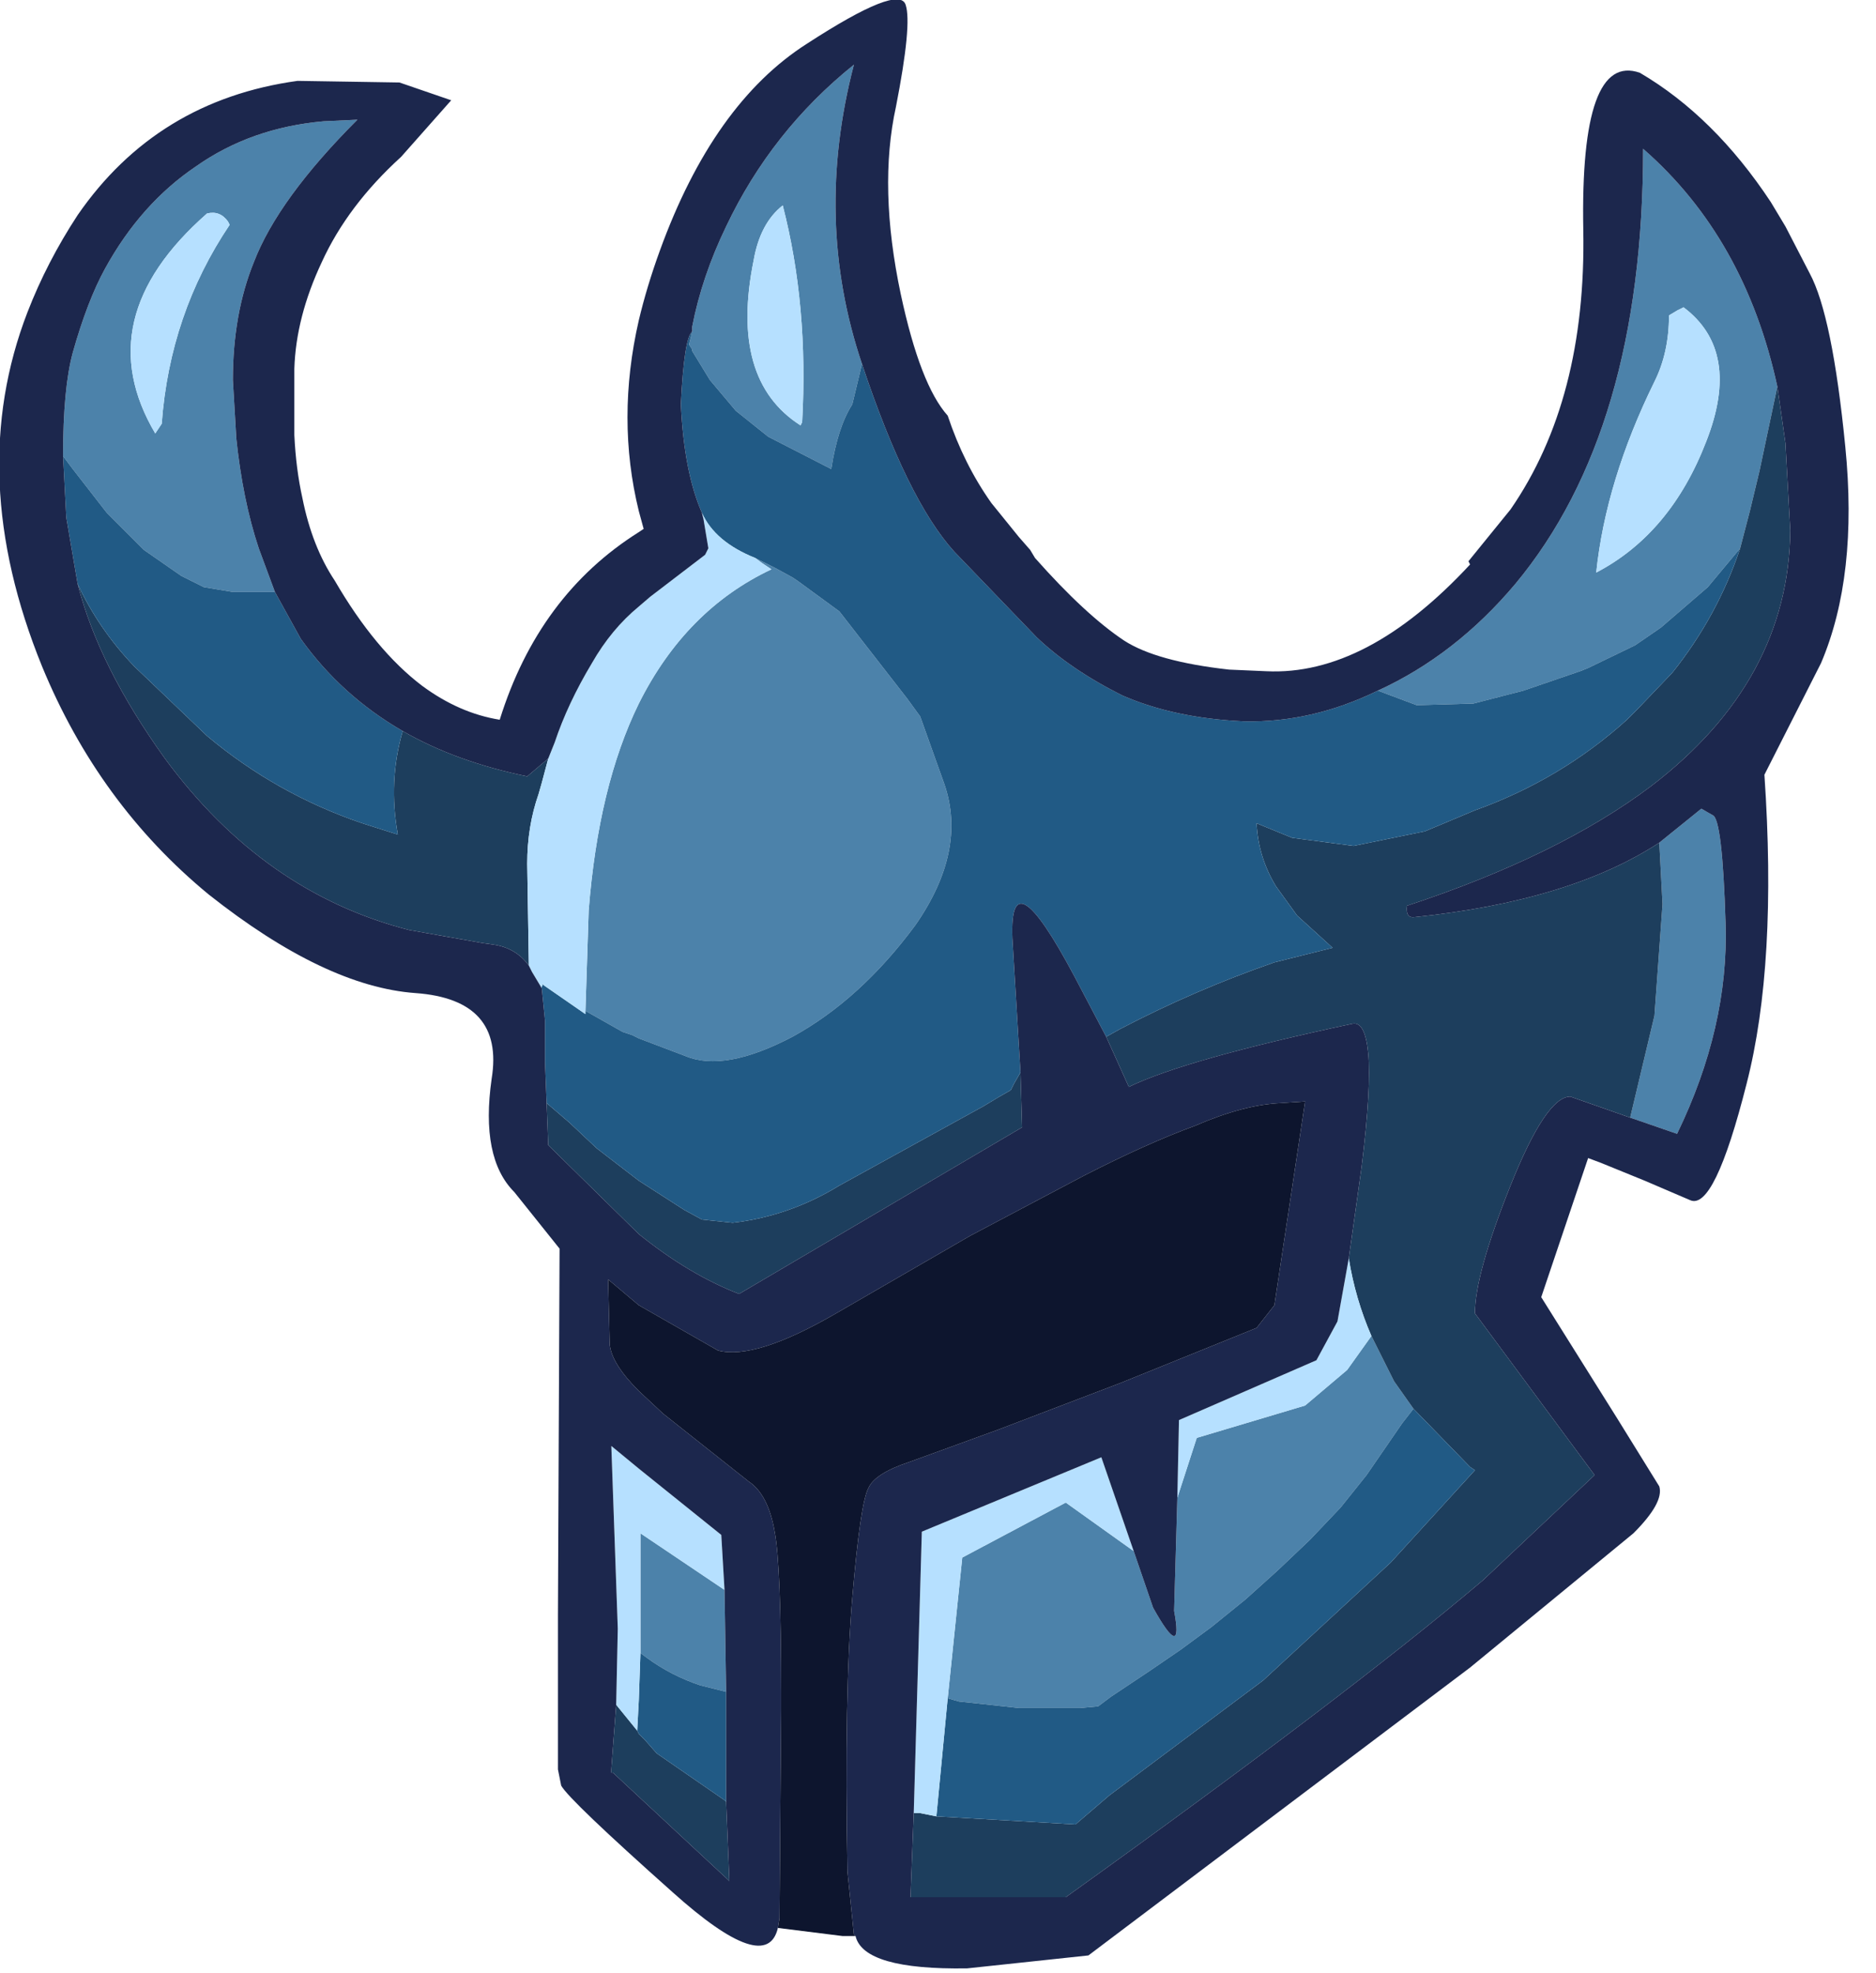 <?xml version="1.0" encoding="utf-8"?>
<svg version="1.1" id="Layer_1"
xmlns="http://www.w3.org/2000/svg"
xmlns:xlink="http://www.w3.org/1999/xlink"
xmlns:author="http://www.sothink.com"
width="58px" height="61px"
xml:space="preserve">
<g id="700" transform="matrix(1, 0, 0, 1, 0, 0)">
<path style="fill:#4C82AA;fill-opacity:1" d="M51.15,11.8Q49.65 14.85 49.35 17.7Q51.65 16.5 52.75 13.65Q53.85 10.85 52.05 9.5L51.85 9.6L51.6 9.75Q51.6 10.9 51.15 11.8M54.4,14.55L54.1 15.8L53.8 16.95L52.8 18.15L51.35 19.4L50.55 19.95L49.1 20.65L48.85 20.75L47.1 21.35L45.55 21.75L43.8 21.8L42.6 21.35Q45 20.25 46.85 18.05Q50.8 13.3 50.8 4.6Q53.95 7.35 54.95 11.95L54.4 14.55M51.3,26.05L52.6 25L52.95 25.2Q53.25 25.3 53.35 28.55Q53.45 31.75 51.85 35.05L50.4 34.55L51.15 31.4L51.4 27.95L51.3 26.05M35.05,47.95L35.65 49.7Q36.6 51.4 36.3 49.8L36.4 46.3L37 44.45L40.35 43.45L41.65 42.35L42.4 41.3L43.1 42.7L43.7 43.55L43.35 44L42.25 45.6L41.45 46.6L40.5 47.6L39.5 48.55L38.5 49.45L37.45 50.3L36.5 51L35.55 51.65L34.35 52.45L33.95 52.75L33.4 52.8L31.5 52.8L29.65 52.6L29.3 52.5L29.75 48.15L32.95 46.45L35.05 47.95M8.1,18.3L7.2 18.3L6.3 18.15L5.6 17.8L4.45 17L3.3 15.85L2.25 14.5L1.95 14.1Q1.95 12 2.25 10.9Q2.7 9.3 3.25 8.3Q4.35 6.3 6.05 5.15Q7.75 3.95 10 3.75L11.05 3.7Q8.6 6.15 7.85 8.1Q7.2 9.7 7.2 11.75L7.3 13.45L7.3 13.5Q7.5 15.45 8 16.95L8.5 18.3L8.1 18.3M26.35,12.5Q25.9 13.2 25.7 14.5L23.75 13.5L22.75 12.7L21.95 11.75L21.4 10.85L21.4 10.8L21.3 10.65L21.4 10.25L21.4 10.1Q21.7 8.55 22.45 7Q23.85 4.05 26.4 2Q25.15 6.8 26.65 11.25L26.35 12.5M23.3,8.05Q22.55 11.75 24.75 13.15L24.8 13.05Q25 9.45 24.2 6.35Q23.5 6.9 23.3 8.05M23.35,17.25L23.95 17.55L24.5 17.85L24.65 17.95L25.95 18.9L28.05 21.6L28.45 22.15L29.2 24.25Q29.9 26.3 28.3 28.6Q26.6 30.9 24.5 32.05Q22.4 33.15 21.2 32.65L19.75 32.1L19.55 32L19.25 31.9L18.1 31.25L18.2 28.15Q18.5 24.3 19.75 21.75Q21.2 18.85 23.85 17.6L23.55 17.4L23.35 17.25M7.05,6.85Q6.8 6.5 6.4 6.6Q2.7 9.85 4.8 13.4L5 13.1Q5.25 9.7 7.1 6.95L7.05 6.85M19.8,51.1L19.8 47.4L22.4 49.15L22.45 52.3L21.65 52.1Q20.75 51.8 20 51.25L19.8 51.1" />
<path style="fill:#1D3E5D;fill-opacity:1" d="M28.45,56.05L28.95 56.15L33.25 56.4L34.3 55.5L39.05 51.95L43 48.3L45.6 45.45L45.45 45.35L43.7 43.55L43.1 42.7L42.4 41.3Q41.9 40.15 41.7 38.9L42.1 36.05Q42.4 33.6 42.3 32.55Q42.2 31.55 41.8 31.65Q36.65 32.75 34.9 33.6L34.2 32.05L34.65 31.8Q36.95 30.6 39.4 29.75L41.2 29.3L40.1 28.3L39.45 27.4Q38.9 26.5 38.85 25.45L39.95 25.9L41.85 26.15L44.05 25.7L45.6 25.05Q48.25 24.1 50.3 22.25L50.6 21.95L51.7 20.8Q53.1 19.05 53.8 16.95L54.1 15.8L54.4 14.55L54.95 11.95L55.2 13.7L55.35 16.4Q55.3 21.05 51.05 24.3Q48.2 26.45 43.5 28Q43.45 28.4 43.75 28.35Q48.55 27.85 51.3 26.05L51.4 27.95L51.15 31.4L50.4 34.55L48.55 33.9Q47.8 33.9 46.7 36.65Q45.6 39.4 45.6 40.6L49.3 45.6L45.85 48.85Q41.6 52.45 32.95 58.65L28.15 58.65L28.25 56.05L28.45 56.05M31.55,33.15L31.6 34.85L22.85 40Q21.3 39.4 19.75 38.15L16.95 35.4L16.9 34.1L17.6 34.7L18.45 35.5L19.75 36.5L21.15 37.4L21.7 37.7L22.65 37.8Q24.4 37.6 25.95 36.65L30.4 34.2L30.9 33.9L31.25 33.7L31.35 33.5L31.55 33.15M16.75,24.2L16.65 24.55Q16.3 25.55 16.3 26.7L16.35 29.85Q15.95 29.3 15.25 29.2L14.9 29.15L12.65 28.75Q8.15 27.6 5.1 23.45Q3.05 20.6 2.4 18.05Q3.05 19.45 4.15 20.6L6.4 22.75Q8.55 24.55 11.2 25.45L12.3 25.8Q12 24.15 12.45 22.6Q14.1 23.55 16.3 24L16.95 23.45L16.75 24.2M19.75,53.6L19.95 53.8L20.3 54.2L22.4 55.65L22.45 55.7L22.55 58.15L18.95 54.8L18.9 54.8L18.9 54.7L19.05 52.7L19.7 53.5L19.75 53.6" />
<path style="fill:#215A85;fill-opacity:1" d="M31.35,33.5L31.25 33.7L30.9 33.9L30.4 34.2L25.95 36.65Q24.4 37.6 22.65 37.8L21.7 37.7L21.15 37.4L19.75 36.5L18.45 35.5L17.6 34.7L16.9 34.1L16.85 32.85L16.85 31.55L16.75 30.55L16.75 30.5L16.8 30.4L16.8 30.45L18.1 31.35L18.1 31.25L19.25 31.9L19.55 32L19.75 32.1L21.2 32.65Q22.4 33.15 24.5 32.05Q26.6 30.9 28.3 28.6Q29.9 26.3 29.2 24.25L28.45 22.15L28.05 21.6L25.95 18.9L24.65 17.95L24.5 17.85L23.95 17.55L23.35 17.25Q22.1 16.75 21.7 15.85Q21.15 14.6 21.05 12.5Q21.15 10.45 21.4 10.25L21.3 10.65L21.4 10.8L21.4 10.85L21.95 11.75L22.75 12.7L23.75 13.5L25.7 14.5Q25.9 13.2 26.35 12.5L26.65 11.25Q28.05 15.45 29.5 17.05L32.05 19.7Q33.1 20.7 34.7 21.5Q36.3 22.2 38.45 22.3Q40.55 22.35 42.6 21.35L43.8 21.8L45.55 21.75L47.1 21.35L48.85 20.75L49.1 20.65L50.55 19.95L51.35 19.4L52.8 18.15L53.8 16.95Q53.1 19.05 51.7 20.8L50.6 21.95L50.3 22.25Q48.25 24.1 45.6 25.05L44.05 25.7L41.85 26.15L39.95 25.9L38.85 25.45Q38.9 26.5 39.45 27.4L40.1 28.3L41.2 29.3L39.4 29.75Q36.95 30.6 34.65 31.8L34.2 32.05L33.2 30.15Q31.2 26.4 31.3 29L31.55 33.15L31.35 33.5M12.3,25.8L11.2 25.45Q8.55 24.55 6.4 22.75L4.15 20.6Q3.05 19.45 2.4 18.05L2.05 16L1.95 14.1L2.25 14.5L3.3 15.85L4.45 17L5.6 17.8L6.3 18.15L7.2 18.3L8.1 18.3L8.5 18.3L9.3 19.75Q10.55 21.5 12.45 22.6Q12 24.15 12.3 25.8M29.3,52.5L29.65 52.6L31.5 52.8L33.4 52.8L33.95 52.75L34.35 52.45L35.55 51.65L36.5 51L37.45 50.3L38.5 49.45L39.5 48.55L40.5 47.6L41.45 46.6L42.25 45.6L43.35 44L43.7 43.55L45.45 45.35L45.6 45.45L43 48.3L39.05 51.95L34.3 55.5L33.25 56.4L28.95 56.15L29.3 52.5M20,51.25Q20.75 51.8 21.65 52.1L22.45 52.3L22.45 53.35L22.45 55.7L22.4 55.65L20.3 54.2L19.95 53.8L19.75 53.6L19.7 53.5L19.75 52.55L19.8 51.1L20 51.25" />
<path style="fill:#B6E0FF;fill-opacity:1" d="M51.6,9.75L51.85 9.6L52.05 9.5Q53.85 10.85 52.75 13.65Q51.65 16.5 49.35 17.7Q49.65 14.85 51.15 11.8Q51.6 10.9 51.6 9.75M28.95,56.15L28.45 56.05L28.25 56.05L28.5 47.35L34.05 45.05L35.05 47.95L32.95 46.45L29.75 48.15L29.3 52.5L28.95 56.15M42.4,41.3L41.65 42.35L40.35 43.45L37 44.45L36.4 46.3L36.45 43.9L40.7 42.05L41.35 40.85L41.7 38.9Q41.9 40.15 42.4 41.3M16.95,23.45L17.15 22.95Q17.55 21.75 18.3 20.5Q18.9 19.45 19.75 18.75L20.1 18.45L21.8 17.15L21.9 16.95L21.75 16.05L21.7 15.85Q22.1 16.75 23.35 17.25L23.55 17.4L23.85 17.6Q21.2 18.85 19.75 21.75Q18.5 24.3 18.2 28.15L18.1 31.25L18.1 31.35L16.8 30.45L16.8 30.4L16.75 30.5L16.75 30.55L16.45 30.05L16.35 29.85L16.3 26.7Q16.3 25.55 16.65 24.55L16.75 24.2L16.95 23.45M24.2,6.35Q25 9.45 24.8 13.05L24.75 13.15Q22.55 11.75 23.3 8.05Q23.5 6.9 24.2 6.35M7.1,6.95Q5.25 9.7 5 13.1L4.8 13.4Q2.7 9.85 6.4 6.6Q6.8 6.5 7.05 6.85L7.1 6.95M19.8,47.4L19.8 51.1L19.75 52.55L19.7 53.5L19.05 52.7L19.1 50.35L18.9 44.7L19.75 45.4L22.3 47.45L22.4 49.15L19.8 47.4" />
<path style="fill:#1C274D;fill-opacity:1" d="M26.4,59.8L26.2 57.85Q26.1 52.3 26.35 49.4Q26.6 46.45 26.85 46Q27.05 45.55 28.1 45.2L30.85 44.2L34.65 42.75L38.85 41.05L39.4 40.35L40.35 34.05L39.6 34.1Q38.45 34.15 36.95 34.8Q35.45 35.35 33.5 36.35L30 38.2L25.85 40.6Q23.35 42.05 22.2 41.75L19.75 40.35L18.8 39.55L18.85 41.55Q18.9 42.15 19.75 43L20.5 43.7L23.15 45.8Q23.75 46.2 23.95 47.35Q24.15 48.4 24.15 52.35L24.15 52.85L24.1 59.3L24.05 59.6Q23.7 61.1 20.8 58.5Q17.6 55.65 17.35 55.2L17.25 54.7L17.25 49.9L17.3 38.6L15.9 36.85Q14.85 35.8 15.2 33.35Q15.6 30.9 12.85 30.7Q10.05 30.5 6.45 27.65Q3.05 24.85 1.3 20.6Q-1.1 14.7 0.85 9.65Q1.45 8.1 2.4 6.65Q4.85 3.1 9.2 2.5L12.35 2.55L13.95 3.1L12.4 4.85Q10.75 6.35 9.95 8.1Q9.15 9.8 9.1 11.4L9.1 13.45Q9.15 14.5 9.35 15.4Q9.65 16.9 10.35 17.95Q11.6 20.1 13.05 21.2Q14.2 22.05 15.45 22.25Q16.65 18.4 19.75 16.45L19.9 16.35L19.75 15.8Q19.05 12.95 19.75 9.9Q20 8.85 20.4 7.75Q22.05 3.2 24.95 1.35Q27.8 -0.5 28 0.15Q28.2 0.75 27.7 3.3Q27.15 5.8 27.85 9.1Q28.45 11.9 29.3 12.85Q29.8 14.35 30.65 15.55L31.5 16.6L31.85 17L32 17.25Q33.55 19 34.75 19.8Q35.75 20.45 38 20.7L39.15 20.75Q42.25 20.9 45.45 17.45L45.4 17.35L46.7 15.75Q49.05 12.35 48.95 7.1Q48.85 1.6 50.7 2.25Q53 3.6 54.75 6.25L55.2 7L55.95 8.45Q56.65 9.75 57.05 13.8Q57.45 17.8 56.3 20.5L54.55 23.95Q54.95 29.8 54 33.5Q53 37.45 52.25 37.1L50.85 36.5L49.5 35.95L49.1 35.8L47.65 40.1L50 43.85L51.3 45.95Q51.45 46.45 50.5 47.4L45.45 51.55L33.65 60.45L29.9 60.85Q26.7 60.9 26.45 59.85L26.4 59.8M38.45,22.3Q36.3 22.2 34.7 21.5Q33.1 20.7 32.05 19.7L29.5 17.05Q28.05 15.45 26.65 11.25Q25.15 6.8 26.4 2Q23.85 4.05 22.45 7Q21.7 8.55 21.4 10.1L21.4 10.25Q21.15 10.45 21.05 12.5Q21.15 14.6 21.7 15.85L21.75 16.05L21.9 16.95L21.8 17.15L20.1 18.45L19.75 18.75Q18.9 19.45 18.3 20.5Q17.55 21.75 17.15 22.95L16.95 23.45L16.3 24Q14.1 23.55 12.45 22.6Q10.55 21.5 9.3 19.75L8.5 18.3L8 16.95Q7.5 15.45 7.3 13.5L7.3 13.45L7.2 11.75Q7.2 9.7 7.85 8.1Q8.6 6.15 11.05 3.7L10 3.75Q7.75 3.95 6.05 5.15Q4.35 6.3 3.25 8.3Q2.7 9.3 2.25 10.9Q1.95 12 1.95 14.1L2.05 16L2.4 18.05Q3.05 20.6 5.1 23.45Q8.15 27.6 12.65 28.75L14.9 29.15L15.25 29.2Q15.95 29.3 16.35 29.85L16.45 30.05L16.75 30.55L16.85 31.55L16.85 32.85L16.9 34.1L16.95 35.4L19.75 38.15Q21.3 39.4 22.85 40L31.6 34.85L31.55 33.15L31.3 29Q31.2 26.4 33.2 30.15L34.2 32.05L34.9 33.6Q36.65 32.75 41.8 31.65Q42.2 31.55 42.3 32.55Q42.4 33.6 42.1 36.05L41.7 38.9L41.35 40.85L40.7 42.05L36.45 43.9L36.4 46.3L36.3 49.8Q36.6 51.4 35.65 49.7L35.05 47.95L34.05 45.05L28.5 47.35L28.25 56.05L28.15 58.65L32.95 58.65Q41.6 52.45 45.85 48.85L49.3 45.6L45.6 40.6Q45.6 39.4 46.7 36.65Q47.8 33.9 48.55 33.9L50.4 34.55L51.85 35.05Q53.45 31.75 53.35 28.55Q53.25 25.3 52.95 25.2L52.6 25L51.3 26.05Q48.55 27.85 43.75 28.35Q43.45 28.4 43.5 28Q48.2 26.45 51.05 24.3Q55.3 21.05 55.35 16.4L55.2 13.7L54.95 11.95Q53.95 7.35 50.8 4.6Q50.8 13.3 46.85 18.05Q45 20.25 42.6 21.35Q40.55 22.35 38.45 22.3M18.9,54.7L18.9 54.8L18.95 54.8L22.55 58.15L22.45 55.7L22.45 53.35L22.45 52.3L22.4 49.15L22.3 47.45L19.75 45.4L18.9 44.7L19.1 50.35L19.05 52.7L18.9 54.7" />
<path style="fill:#0D152E;fill-opacity:1" d="M26.45,59.85L26.05 59.85L24.05 59.6L24.1 59.3L24.15 52.85L24.15 52.35Q24.15 48.4 23.95 47.35Q23.75 46.2 23.15 45.8L20.5 43.7L19.75 43Q18.9 42.15 18.85 41.55L18.8 39.55L19.75 40.35L22.2 41.75Q23.35 42.05 25.85 40.6L30 38.2L33.5 36.35Q35.45 35.35 36.95 34.8Q38.45 34.15 39.6 34.1L40.35 34.05L39.4 40.35L38.85 41.05L34.65 42.75L30.85 44.2L28.1 45.2Q27.05 45.55 26.85 46Q26.6 46.45 26.35 49.4Q26.1 52.3 26.2 57.85L26.4 59.8L26.45 59.85" />
</g>
</svg>
